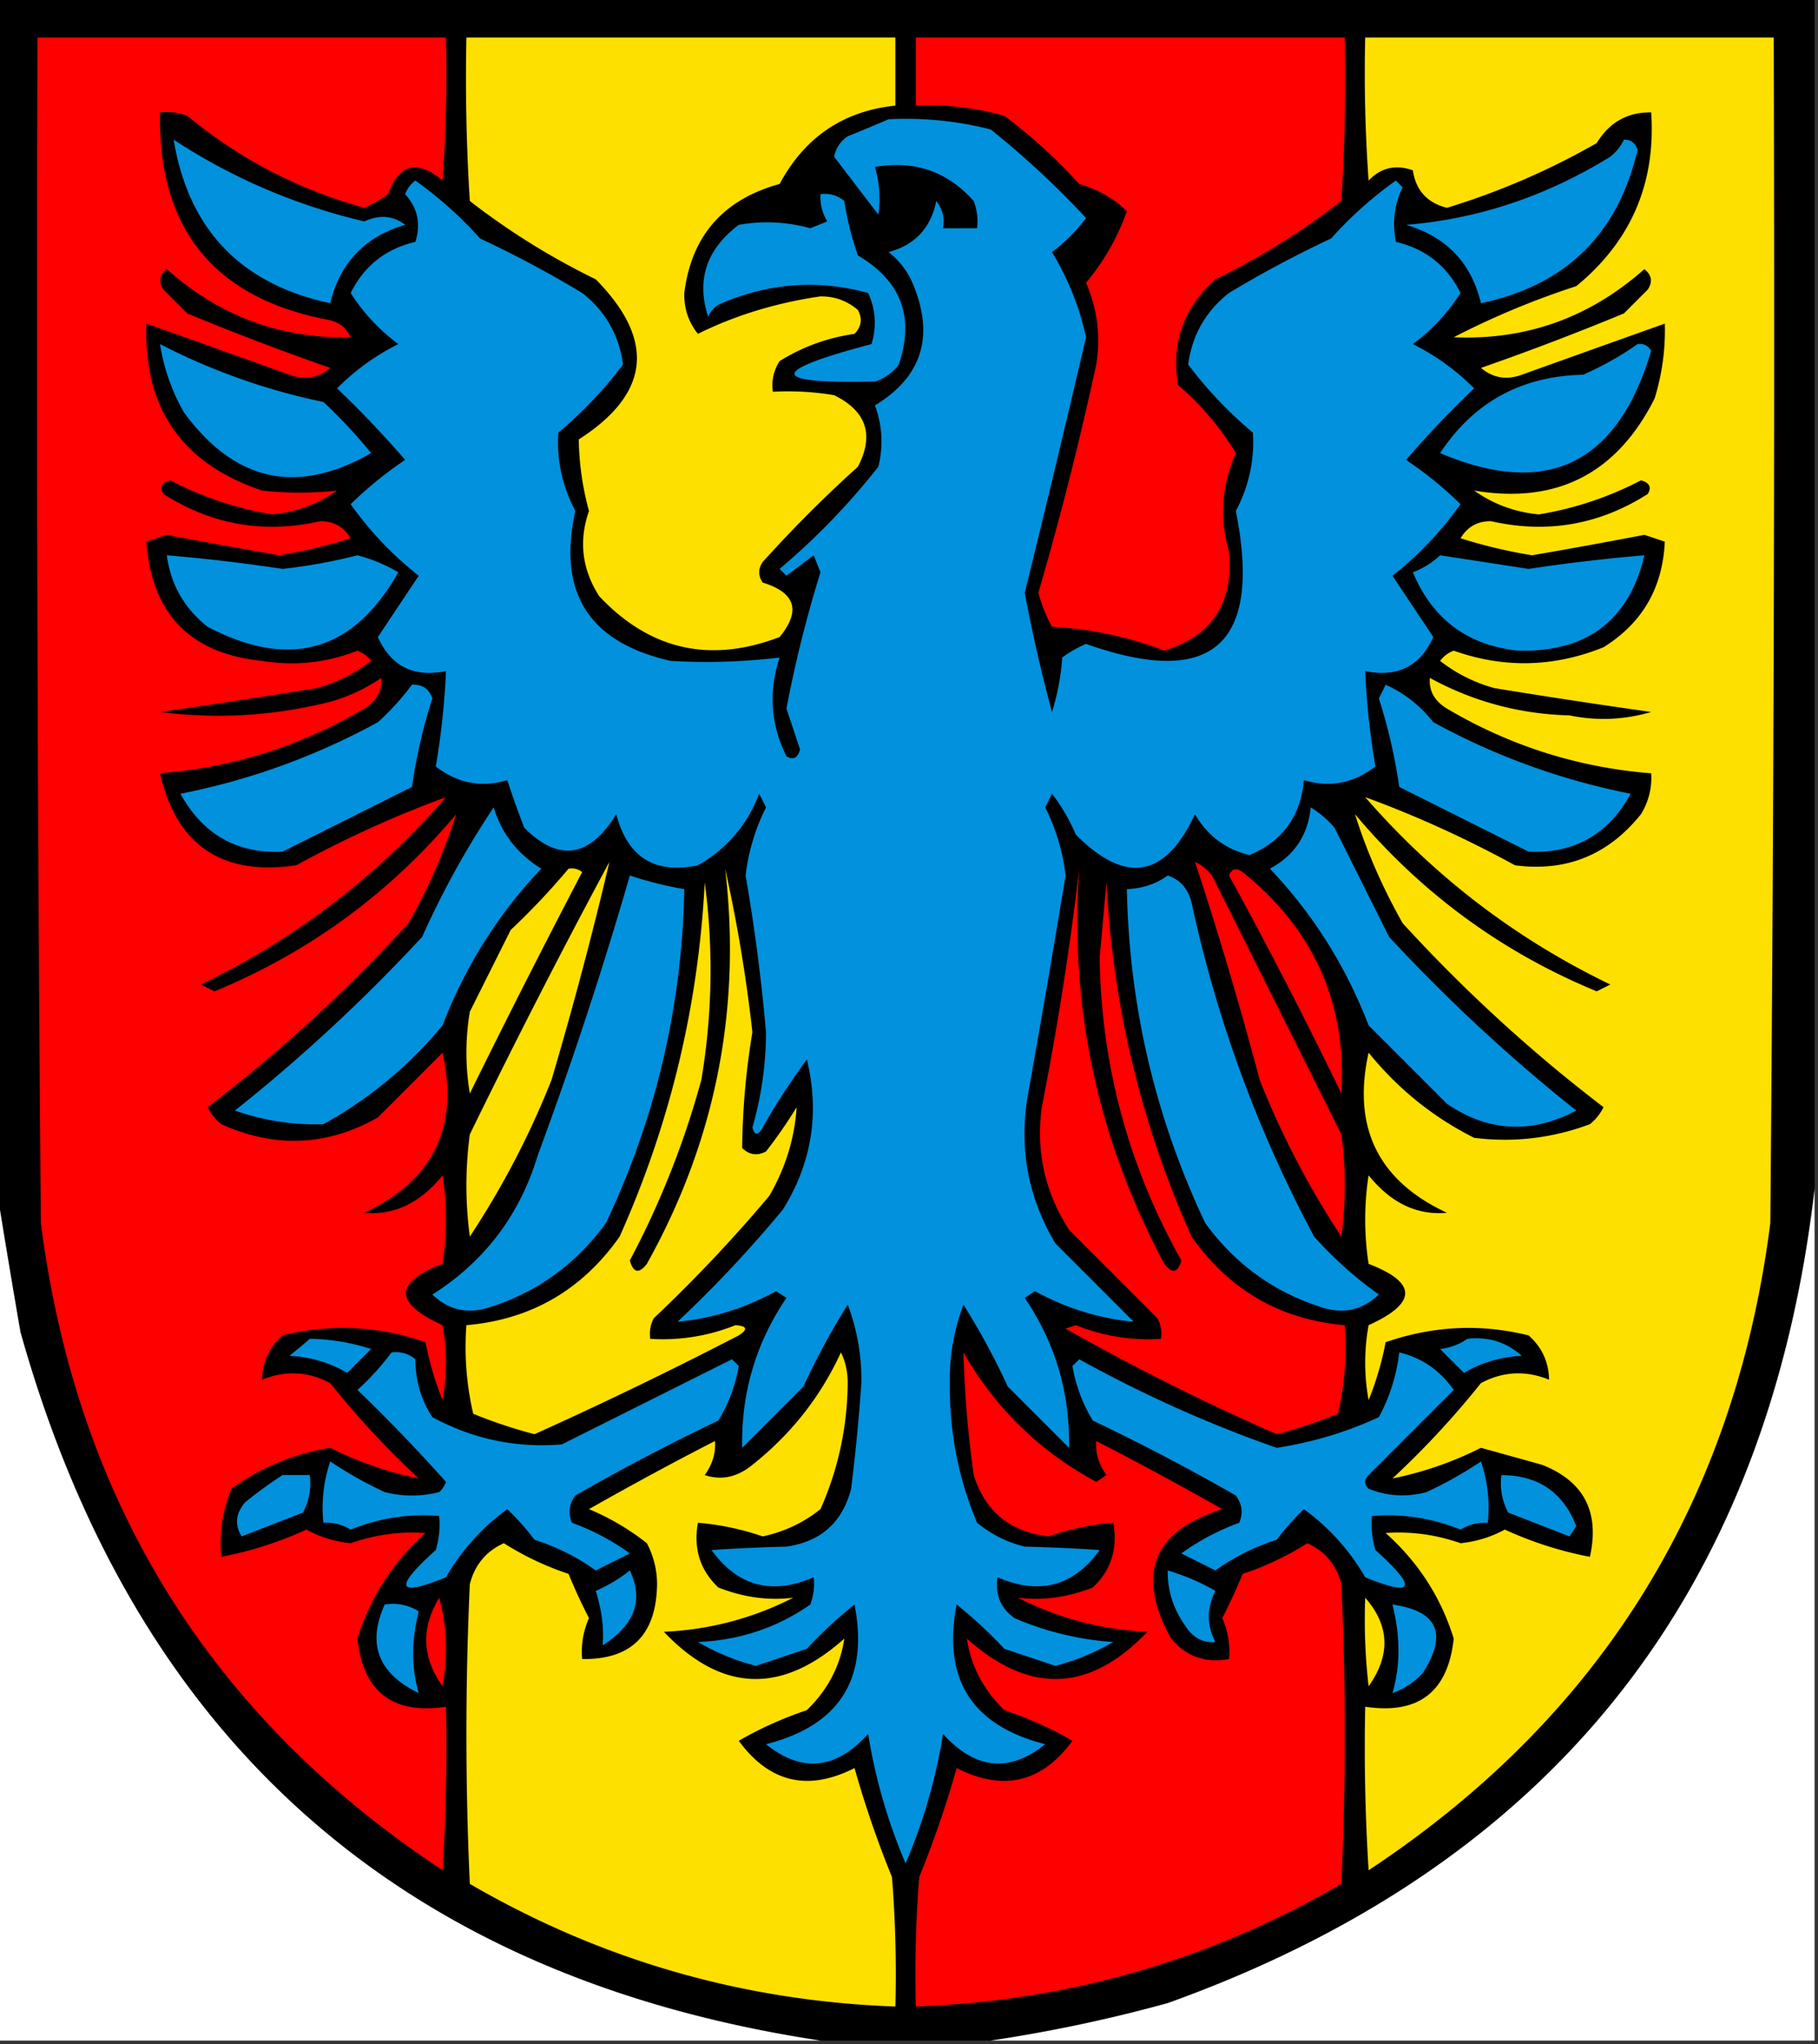 <svg xmlns="http://www.w3.org/2000/svg" width="267" height="300" style="shape-rendering:geometricPrecision;text-rendering:geometricPrecision;image-rendering:optimizeQuality;fill-rule:evenodd;clip-rule:evenodd"><rect width="100%" height="100%" fill="#333333" stroke="none"/><path style="opacity:1" d="M-.5-.5h267v175c-6.913 59.422-38.579 99.256-95 119.5a219.78 219.78 0 0 1-26 5.5h-25C59.018 290.191 19.851 255.525 3 195.5a1864.598 1864.598 0 0 1-3.5-21V-.5z"/><path style="opacity:1" fill="#fe0000" d="M5.5 5.5h60c.166 7.008 0 14.008-.5 21-3.747-3.12-6.414-2.454-8 2a18.088 18.088 0 0 1-3.5 2c-9.673-2.67-18.34-7.17-26-13.5a8.434 8.434 0 0 0-4-.5c-.309 17.196 8.025 27.362 25 30.5 1.41.368 2.41 1.201 3 2.5-10.251.247-19.251-3.086-27-10-1.083.865-1.25 1.865-.5 3l3.5 3.5a398.493 398.493 0 0 0 21 8c-1.772 1.487-3.772 1.82-6 1a7963.902 7963.902 0 0 0-21-7.5c-.435 12.398 5.231 20.565 17 24.5a49.92 49.92 0 0 0 11 0c-2.82 2-5.987 3.167-9.5 3.5a49.728 49.728 0 0 1-15-5c-1.258.35-1.59 1.016-1 2 7.11 4.528 14.778 5.861 23 4 1.971-.032 3.471.802 4.5 2.5A74.231 74.231 0 0 1 41 81.5a855.659 855.659 0 0 1-16.5-3l-3 1c.768 10.602 6.435 16.435 17 17.5 4.805.78 9.472.28 14-1.5a4.452 4.452 0 0 1 2 1.5 22.582 22.582 0 0 1-8 4 1090.834 1090.834 0 0 1-23 3.5c8.397 1.077 16.73.577 25-1.5a25.727 25.727 0 0 0 7.5-3.5c.163 1.887-.67 3.387-2.5 4.5-9.275 5.48-19.275 8.647-30 9.5 2.436 10.584 9.103 15.084 20 13.5 7.208-3.943 14.541-7.276 22-10-10.151 11.659-22.151 20.826-36 27.5l2 1c13.913-5.735 25.746-14.402 35.5-26-1.72 5.455-4.053 10.789-7 16-9.11 9.95-18.943 18.95-29.5 27a7.248 7.248 0 0 0 2 2.5c7.913 3.556 15.58 3.223 23-1l9.5-9.5c2.431 10.97-1.402 18.803-11.5 23.5 4.4.396 8.234-1.437 11.5-5.5a42.498 42.498 0 0 1 0 13c-7.158 2.751-7.158 5.751 0 9a30.499 30.499 0 0 1 0 11 44.696 44.696 0 0 1-2.5-8.5c-6.97-2.408-13.97-2.742-21-1-1.95 1.734-2.95 3.901-3 6.5 3.43-1.39 6.764-1.224 10 .5 3.966 4.967 8.3 9.634 13 14a51.515 51.515 0 0 1-13-4.5c-5.328.87-10.162 2.87-14.5 6-1.316 3.188-1.816 6.522-1.5 10a54.62 54.62 0 0 0 12.5-4 17.152 17.152 0 0 0 6.5 2c3.6-1.262 7.266-1.762 11-1.5-4.796 4.282-8.129 9.448-10 15.5.84 7.838 5.174 11.171 13 10 .166 8.007 0 16.007-.5 24-34.11-22.527-53.777-54.193-59-95-.5-57.999-.667-115.999-.5-174z"/><path style="opacity:1" fill="#fee000" d="M68.5 5.5h63v10c-7.647.8-13.314 4.633-17 11.5-8.284 2.278-12.951 7.611-14 16-.061 2.26.606 4.26 2 6 5.462-2.713 11.462-4.546 18-5.5 2.093-.014 3.926.652 5.5 2 .684 1.284.517 2.45-.5 3.5-3.988.576-7.655 1.91-11 4-.88 1.356-1.214 2.856-1 4.5a40.939 40.939 0 0 1 9 .5c4.756 2.34 5.923 5.84 3.5 10.5a188.574 188.574 0 0 0-14 14c-.667 1-.667 2 0 3 4.827 1.477 5.66 4.143 2.5 8-10.228 3.9-19.061 1.9-26.5-6-2.53-3.944-3.03-8.11-1.5-12.5A42.091 42.091 0 0 1 85 64.5c10.48-6.725 11.313-14.559 2.5-23.5A105.26 105.26 0 0 1 69 29.5c-.5-7.993-.666-15.993-.5-24z"/><path style="opacity:1" fill="#fe0000" d="M134.5 5.5h63c.166 8.007 0 16.007-.5 24A105.272 105.272 0 0 1 178.5 41c-4.662 4.139-6.495 9.305-5.5 15.5a40.796 40.796 0 0 1 8.5 10c-2.08 4.724-2.414 9.558-1 14.5.668 7.527-2.498 12.36-9.5 14.5a53.62 53.62 0 0 0-16.5-3.5 22.697 22.697 0 0 1-2-5 492.443 492.443 0 0 0 8.5-33.5c.671-4.136.171-8.136-1.5-12a34.052 34.052 0 0 0 6-10.5c-1.95-1.884-4.284-3.218-7-4a77.766 77.766 0 0 0-11-10 41.07 41.07 0 0 0-13-1.5v-10z"/><path style="opacity:1" fill="#fee000" d="M200.5 5.5h60c.167 58.001 0 116.001-.5 174-5.223 40.807-24.89 72.473-59 95-.5-7.993-.666-15.993-.5-24 7.826 1.171 12.16-2.162 13-10-1.871-6.052-5.204-11.218-10-15.5 3.734-.262 7.401.238 11 1.5a17.15 17.15 0 0 0 6.5-2 54.618 54.618 0 0 0 12.5 4c1.462-6.579-.871-11.079-7-13.5a3196 3196 0 0 0-9-2.5 51.517 51.517 0 0 1-13 4.5 128.578 128.578 0 0 0 13-14c3.236-1.724 6.57-1.89 10-.5-.049-2.599-1.049-4.766-3-6.5-7.031-1.742-14.031-1.408-21 1a44.71 44.71 0 0 1-2.5 8.5 30.485 30.485 0 0 1 0-11c7.158-3.249 7.158-6.249 0-9a42.479 42.479 0 0 1 0-13c3.266 4.063 7.099 5.896 11.5 5.5-10.098-4.697-13.931-12.53-11.5-23.5 4.299 5.305 9.466 9.472 15.5 12.5 5.813.724 11.48.058 17-2a7.248 7.248 0 0 0 2-2.5c-10.557-8.05-20.39-17.05-29.5-27-2.947-5.211-5.28-10.545-7-16 9.754 11.598 21.587 20.265 35.5 26l2-1c-13.849-6.674-25.849-15.841-36-27.5 7.459 2.724 14.792 6.057 22 10 7.527.99 13.694-1.51 18.5-7.5a10.098 10.098 0 0 0 1.5-6c-10.726-.853-20.726-4.02-30-9.5-1.829-1.113-2.663-2.613-2.5-4.5 6.354 3.473 13.187 5.307 20.5 5.5 4.041.827 8.041.66 12-.5a1090.536 1090.536 0 0 1-23-3.5 22.581 22.581 0 0 1-8-4 4.451 4.451 0 0 1 2-1.5c7.359 2.611 14.693 2.445 22-.5 5.693-3.546 8.693-8.713 9-15.5l-3-1a855.1 855.1 0 0 1-16.5 3 74.231 74.231 0 0 1-10.5-2.5c1.029-1.698 2.529-2.532 4.5-2.5 8.222 1.861 15.889.528 23-4 .591-.984.257-1.65-1-2a49.724 49.724 0 0 1-15 5c-3.513-.333-6.679-1.5-9.5-3.5 12.104 2.03 20.938-2.47 26.5-13.5a33.725 33.725 0 0 0 1.5-11 7938.246 7938.246 0 0 0-21 7.5c-2.228.82-4.228.487-6-1a398.493 398.493 0 0 0 21-8l3.5-3.5c.749-1.135.583-2.135-.5-3-8.041 7.124-17.375 10.457-28 10a118.971 118.971 0 0 1 18-7.5c8.032-6.589 11.698-15.089 11-25.5-3.467-.054-6.134 1.446-8 4.5a107.077 107.077 0 0 1-22 9.5c-2.901-.733-4.567-2.567-5-5.5-2.525-.896-4.692-.396-6.5 1.5-.5-6.992-.666-13.992-.5-21z"/><path style="opacity:1" fill="#0291dd" d="M130.5 17.5c5.08-.25 10.08.25 15 1.5a130.438 130.438 0 0 1 14 13 24.77 24.77 0 0 1-5 5 40.927 40.927 0 0 1 5 12.5 3058.899 3058.899 0 0 1-9 37.5 221.871 221.871 0 0 0 4 17.5 34.248 34.248 0 0 0 1.5-8 18.085 18.085 0 0 1 3.5-2c18.568 6.609 25.902.109 22-19.5 1.927-3.656 2.761-7.49 2.5-11.5a60.775 60.775 0 0 1-9.5-10c.577-4.32 2.577-7.82 6-10.5a160.975 160.975 0 0 1 15-8 57.195 57.195 0 0 1 9.5-8.5l1 1c-1.207 2.414-1.54 5.08-1 8 4.355 1.024 7.521 3.524 9.5 7.5a28.023 28.023 0 0 1-7 7.5 34.245 34.245 0 0 1 9 6.5 148.213 148.213 0 0 0-10 10.5 56.317 56.317 0 0 1 8 6.5c-2.857 4.022-6.19 7.522-10 10.5l6 9c-1.913 4.29-5.246 5.957-10 5 .213 4.762.713 9.428 1.5 14-3.226 2.473-6.726 3.14-10.5 2-.477 5.296-3.143 8.962-8 11-3.517-.848-6.184-2.848-8-6-4.353 9.365-10.186 10.365-17.5 3a26.852 26.852 0 0 0-3.5-6l-1 2a30.099 30.099 0 0 1 3 10 2685.415 2685.415 0 0 1-5.5 32c-1.403 7.848-.07 15.181 4 22l11.5 11.5c-5.099-.491-9.933-1.991-14.5-4.5l-1.5 1c4.492 6.614 6.659 13.948 6.5 22l-9-9a103.59 103.59 0 0 0-6.5-12 30.678 30.678 0 0 0-2 11.5c-.079 7.165 1.255 13.998 4 20.5a17.335 17.335 0 0 0 7 3.5c3.753.091 7.42.258 11 .5-3.832 5.322-8.832 6.656-15 4-.368 2.556.466 4.556 2.5 6a44.12 44.12 0 0 0 14.5 3.5 33.486 33.486 0 0 1-8.5 3.5l-7.5-2.5a64.292 64.292 0 0 0-7-6.5c-2.119 10.929 2.214 17.762 13 20.5-5.256 4.228-10.256 3.728-15-1.5a80.907 80.907 0 0 1-5.5 19 80.907 80.907 0 0 1-5.5-19c-4.744 5.228-9.744 5.728-15 1.5 10.786-2.738 15.119-9.571 13-20.5a64.292 64.292 0 0 0-7 6.5l-7.5 2.5a33.486 33.486 0 0 1-8.5-3.5c6.123-.263 11.623-2.096 16.5-5.5a8.43 8.43 0 0 0 .5-4c-6.168 2.656-11.168 1.322-15-4 3.58-.242 7.247-.409 11-.5 5.06-.727 8.226-3.56 9.5-8.5a273.76 273.76 0 0 0 1.5-15.5 30.678 30.678 0 0 0-2-11.5 103.59 103.59 0 0 0-6.5 12l-9 9c-.159-8.052 2.008-15.386 6.5-22l-1.5-1c-4.567 2.509-9.401 4.009-14.5 4.5a180.42 180.42 0 0 0 15.5-16.5c4.237-6.857 5.404-14.191 3.5-22a99.506 99.506 0 0 0-6.5 10c-.654 1.196-1.154 1.196-1.5 0a50.979 50.979 0 0 0 2-14 272.367 272.367 0 0 0-3-23 30.099 30.099 0 0 1 3-10l-1-2c-1.748 4.581-4.748 8.081-9 10.5-6.345 1.325-10.345-1.175-12-7.5-3.916 6.389-8.416 7.056-13.5 2a135.441 135.441 0 0 1-2.5-7c-3.773 1.14-7.273.473-10.5-2a111.776 111.776 0 0 0 1.5-14c-4.754.957-8.087-.71-10-5l6-9c-3.81-2.978-7.144-6.478-10-10.5a56.356 56.356 0 0 1 8-6.5 148.213 148.213 0 0 0-10-10.5 34.232 34.232 0 0 1 9-6.5 28.018 28.018 0 0 1-7-7.5c1.979-3.976 5.145-6.476 9.5-7.5.839-2.64.339-4.973-1.5-7a4.452 4.452 0 0 1 1.5-2 57.203 57.203 0 0 1 9.5 8.5 161.05 161.05 0 0 1 15 8c3.423 2.68 5.423 6.18 6 10.5a60.78 60.78 0 0 1-9.5 10c-.26 4.01.573 7.844 2.5 11.5-2.673 11.966 1.994 19.3 14 22a88.848 88.848 0 0 0 16-.5c-1.651 5.007-1.318 9.84 1 14.5.983.591 1.65.257 2-1l-2-6a180.416 180.416 0 0 1 5-20l-1-2.5-4 3-1-1a102.952 102.952 0 0 0 14.5-15c.741-3.062.575-6.062-.5-9 6.97-4.237 8.803-10.237 5.5-18a11.532 11.532 0 0 0-3.5-4.5c3.876-1.043 6.209-3.543 7-7.5.929 1.189 1.262 2.522 1 4h5a8.43 8.43 0 0 0-.5-4c-3.876-4.345-8.709-6.011-14.5-5 .667 2.32.834 4.653.5 7a4240.903 4240.903 0 0 1-6.5-8.5c.259-1.261.926-2.261 2-3a218.46 218.46 0 0 0 6-2.5z"/><path style="opacity:1" fill="#0291dd" d="M25.5 20.5c8.575 5.617 17.908 9.617 28 12 2.243-1.026 4.243-.86 6 .5-5.906 1.739-9.573 5.572-11 11.5-13.137-2.803-20.804-10.803-23-24zM238.5 20.5c.997-.03 1.664.47 2 1.5-2.886 12.386-10.552 19.886-23 22.5-1.427-5.928-5.094-9.761-11-11.5 10.562-.853 20.562-4.187 30-10 .881-.708 1.547-1.542 2-2.5zM120.5 28.5c1.322-.17 2.489.163 3.5 1a43.39 43.39 0 0 0 2 8c6.356 3.738 8.356 9.071 6 16a6.977 6.977 0 0 1-3.5 2.5c-15.586.354-15.753-1.48-.5-5.5.769-2.6.602-5.1-.5-7.5-7.269-1.992-14.436-1.492-21.5 1.5-.945.405-1.612 1.072-2 2-1.751-5.417-.251-9.917 4.5-13.5a23.63 23.63 0 0 1 10.5.5l2.5-1a6.845 6.845 0 0 1-1-4zM23.5 50.5a93.553 93.553 0 0 0 24 8.5 74.145 74.145 0 0 1 7 7.5c-10.857 6.222-20.024 4.222-27.5-6a29.154 29.154 0 0 1-3.5-10zM240.5 50.5c.876-.13 1.543.203 2 1-4.965 16.652-15.298 21.652-31 15 4.945-7.474 11.945-11.308 21-11.5 2.891-1.274 5.558-2.774 8-4.5zM24.5 81.5a258.401 258.401 0 0 1 17 2 79.742 79.742 0 0 0 11-2c2.11.554 4.11 1.388 6 2.5-6.602 11.654-15.935 14.321-28 8-3.434-2.703-5.434-6.203-6-10.5zM211.5 81.5c4.323.664 8.657 1.33 13 2a258.377 258.377 0 0 1 17-2c-2.249 9.567-8.415 14.234-18.5 14-7.424-.753-12.591-4.587-15.5-11.5 1.566-.608 2.9-1.442 4-2.5zM60.5 100.5c1.495-.085 2.495.581 3 2a79.415 79.415 0 0 0-3 13l-19 9.5c-6.689.318-11.689-2.515-15-8.5 10.176-2.004 19.843-5.504 29-10.5a38.44 38.44 0 0 0 5-5.5zM203.5 100.5c2.725 1.213 5.059 3.046 7 5.5 9.157 4.996 18.824 8.496 29 10.5-3.311 5.985-8.311 8.818-15 8.5l-19-9.5a79.435 79.435 0 0 0-3-13c.363-.683.696-1.35 1-2zM72.5 118.5c1.165 3.84 3.498 6.84 7 9-6.333 6.654-11.166 14.321-14.5 23-4.959 5.965-10.792 10.798-17.5 14.5-4.413.151-8.746-.516-13-2A247.655 247.655 0 0 0 62 137.5a130.642 130.642 0 0 1 10.5-19zM192.5 118.5c1.294.79 2.461 1.79 3.5 3l8 16a247.646 247.646 0 0 0 27.5 25.5c-6.603 3.469-12.936 3.135-19-1L201 150.5c-3.333-8.679-8.167-16.346-14.5-23 3.595-1.93 5.595-4.93 6-9z"/><path style="opacity:1" fill="#fee000" d="M89.5 126.5c-2.446 10.432-5.28 21.099-8.5 32a125.575 125.575 0 0 1-12 23c-.667-5-.667-10 0-15a1125.697 1125.697 0 0 1 20.5-40z"/><path style="opacity:1" fill="#fe0000" d="M175.5 126.5c.958.453 1.792 1.119 2.5 2l19 38c.667 5 .667 10 0 15a125.587 125.587 0 0 1-12-23 569.178 569.178 0 0 0-9.5-32z"/><path style="opacity:1" fill="#fee000" d="M83.5 127.5a2.429 2.429 0 0 1 2 .5A1483.435 1483.435 0 0 0 69 160.5c-.667-4-.667-8 0-12l6-12a107.108 107.108 0 0 0 8.5-9zM106.5 127.5a225.183 225.183 0 0 1 4 24 109.318 109.318 0 0 0-1.5 17c1.049 1.017 2.216 1.184 3.5.5a69.2 69.2 0 0 0 4.5-6.5c-.299 4.569-1.632 8.902-4 13a216.136 216.136 0 0 1-17 18 4.932 4.932 0 0 0-.5 3 28.423 28.423 0 0 0 12.5-2c1.722.111 1.888.611.5 1.5a619.995 619.995 0 0 1-30 14.5 71.376 71.376 0 0 1-9-3 43.123 43.123 0 0 1-1-13c9.474-.823 16.974-5.157 22.5-13 7.406-16.524 11.573-33.857 12.5-52a96.996 96.996 0 0 1-.5 29A128.566 128.566 0 0 1 92.5 185c.51 1.826 1.344 1.993 2.5.5 10.081-18.055 13.915-37.388 11.5-58z"/><path style="opacity:1" fill="#fe0000" d="M158.5 127.5c-1.432 20.421 2.735 39.754 12.5 58 1.156 1.493 1.99 1.326 2.5-.5-7.782-13.841-11.782-28.674-12-44.5l1-11c.927 18.143 5.094 35.476 12.5 52 5.526 7.843 13.026 12.177 22.5 13a43.117 43.117 0 0 1-1 13 71.408 71.408 0 0 1-9 3 336.193 336.193 0 0 1-31-15.5l1.5-.5a28.423 28.423 0 0 0 12.5 2 4.934 4.934 0 0 0-.5-3l-13-13c-3.549-5.526-4.882-11.526-4-18a455.828 455.828 0 0 0 5.5-35zM180.5 128.5c.397-1.025 1.063-1.192 2-.5 10.47 8.43 15.303 19.264 14.5 32.5a718.382 718.382 0 0 0-16.5-32z"/><path style="opacity:1" fill="#0291dd" d="M92.5 128.5a53.768 53.768 0 0 0 8 2c-.333 17.169-4.167 33.502-11.5 49-4.463 6.136-10.296 10.303-17.5 12.5-3.05.857-5.717.19-8-2 7.694-4.872 12.86-11.705 15.5-20.5a589.441 589.441 0 0 0 13.5-41zM171.5 128.5c1.835.622 3.002 1.956 3.5 4a187.063 187.063 0 0 0 18 49 57.217 57.217 0 0 0 9.5 8.5c-2.283 2.19-4.949 2.857-8 2-7.203-2.197-13.037-6.364-17.5-12.5-7.333-15.498-11.167-31.831-11.5-49 2.286-.095 4.286-.762 6-2z"/><path style="opacity:1" fill="#fefffe" d="M-.5 174.5c1.103 6.866 2.27 13.866 3.5 21 16.851 60.025 56.018 94.691 117.5 104H-.5v-125zM266.5 174.5v125h-121a219.78 219.78 0 0 0 26-5.5c56.421-20.244 88.087-60.078 95-119.5z"/><path style="opacity:1" fill="#0291dd" d="M45.5 196.5c3.068.047 6.068.547 9 1.5l-3.5 3.5c-2.596-1.52-5.43-2.353-8.5-2.5a81.819 81.819 0 0 0 3-2.5zM215.5 196.5c3.064-.356 5.731.477 8 2.5-3.071.147-5.904.98-8.5 2.5l-3.5-3.5c1.558-.21 2.891-.71 4-1.5zM57.5 198.5c1.322-.17 2.489.163 3.5 1 .011 3.159.845 5.993 2.5 8.5 5.979 3.22 12.312 4.553 19 4l25-12.5 1 1c-.506 2.891-1.506 5.558-3 8a313.314 313.314 0 0 0-21 11c-.928 1.268-1.095 2.601-.5 4a34.64 34.64 0 0 1 8.5 4.5l-5 2.5a31.64 31.64 0 0 0-9-4.5 35.562 35.562 0 0 0-4-4.5 32.257 32.257 0 0 0-9 10c-7.241 2.945-7.741 1.612-1.5-4 .493-1.634.66-3.301.5-5-4.506-.352-8.84.315-13 2a6.845 6.845 0 0 0-4-1 21.12 21.12 0 0 1 1-9c2.539 1.7 5.205 3.2 8 4.5 2.667.667 5.333.667 8 0 .457-.414.79-.914 1-1.5a247.588 247.588 0 0 0-13-13.5 38.44 38.44 0 0 0 5-5.5z"/><path style="opacity:1" fill="#fee000" d="M123.5 198.5c.658 1.293.992 2.793 1 4.5-.068 6.49-1.401 12.657-4 18.5-2.5 2-5.334 3.333-8.5 4a38.892 38.892 0 0 0-9.5-2c-.686 3.787.314 6.954 3 9.5 3.704 1.451 7.37 1.951 11 1.5-5.957 3.032-12.291 4.698-19 5 8.458 8.895 17.291 9.228 26.5 1-.6 4.029-2.433 7.529-5.5 10.5-3.587 1.21-6.92 2.71-10 4.5 4.503 6.141 10.17 7.474 17 4a151.013 151.013 0 0 0 5.5 16c.5 6.325.666 12.658.5 19-22.384-.802-43.217-6.802-62.5-18a484.226 484.226 0 0 1 0-44c.74-2.839 2.407-4.839 5-6a42.914 42.914 0 0 0 9.5 4.5c.9 2.192 1.9 4.358 3 6.5a11.99 11.99 0 0 0-1 6c7.23.104 10.897-3.563 11-11a12.87 12.87 0 0 0-1.5-6 36.207 36.207 0 0 0-8.5-5 492.61 492.61 0 0 1 18.5-10c.14 1.756-.36 3.422-1.5 5 2.452.814 4.785.314 7-1.5 5.692-4.514 10.025-10.014 13-16.5z"/><path style="opacity:1" fill="#fe0000" d="M141.5 198.5c4.656 8.155 11.156 14.489 19.5 19l1.5-1c-1.14-1.578-1.64-3.244-1.5-5a493.001 493.001 0 0 1 18.5 10c-10.204 3.239-12.704 9.572-7.5 19 2.196 2.625 5.03 3.625 8.5 3a11.988 11.988 0 0 0-1-6 83.63 83.63 0 0 0 3-6.5 42.92 42.92 0 0 0 9.5-4.5c2.593 1.161 4.259 3.161 5 6a484.008 484.008 0 0 1 0 44c-19.283 11.198-40.116 17.198-62.5 18-.166-6.342 0-12.675.5-19a151.013 151.013 0 0 0 5.5-16c6.83 3.474 12.497 2.141 17-4-3.08-1.79-6.413-3.29-10-4.5-3.067-2.971-4.9-6.471-5.5-10.5 9.209 8.228 18.042 7.895 26.5-1-6.709-.302-13.043-1.968-19-5 3.63.451 7.296-.049 11-1.5 2.686-2.546 3.686-5.713 3-9.5-3.24.268-6.406.934-9.5 2-5.651-.649-9.318-3.649-11-9a164.02 164.02 0 0 1-1.5-18z"/><path style="opacity:1" fill="#0291dd" d="M205.5 198.5c3.287.764 5.954 2.597 8 5.5L201 216.5c-.667.667-.667 1.333 0 2 2.737 1.11 5.571 1.277 8.5.5 2.795-1.3 5.461-2.8 8-4.5a21.127 21.127 0 0 1 1 9 6.846 6.846 0 0 0-4 1c-4.161-1.685-8.494-2.352-13-2a12.93 12.93 0 0 0 .5 5c6.241 5.612 5.741 6.945-1.5 4a32.255 32.255 0 0 0-9-10 35.594 35.594 0 0 0-4 4.5 31.646 31.646 0 0 0-9 4.5l-5-2.5a34.638 34.638 0 0 1 8.5-4.5c.595-1.399.428-2.732-.5-4a313.169 313.169 0 0 0-21-11c-1.494-2.442-2.494-5.109-3-8l1-1a187.347 187.347 0 0 0 29 13 55.591 55.591 0 0 0 15-4.5c1.593-2.936 2.593-6.102 3-9.5zM41.5 216.5h4c.24 1.967-.094 3.801-1 5.5l-9 3.5c-1.068-1.687-.901-3.354.5-5a60.011 60.011 0 0 1 5.5-4zM220.5 216.5c5.415.034 9.082 2.534 11 7.5l-1 1.5-9-3.5c-.906-1.699-1.239-3.533-1-5.5zM92.5 230.5c2.066 4.322.733 7.988-4 11 .224-2.464-.109-5.131-1-8 1.86-.825 3.526-1.825 5-3zM171.5 230.5a32.24 32.24 0 0 1 7 3c-1.288 2.534-1.288 5.034 0 7.5-1.887.163-3.387-.671-4.5-2.5-1.707-2.409-2.54-5.075-2.5-8z"/><path style="opacity:1" fill="#fe0000" d="M64.5 234.5c1.147 4.146 1.314 8.48.5 13-3.028-4.222-3.195-8.556-.5-13z"/><path style="opacity:1" fill="#fee000" d="M200.5 234.5c3.584 4.08 3.751 8.414.5 13a84.902 84.902 0 0 1-.5-13z"/><path style="opacity:1" fill="#0291dd" d="M56.5 235.5c1.788-.285 3.455.048 5 1-1.092 4.312-1.092 8.312 0 12-5.955-2.881-7.622-7.215-5-13zM204.5 235.5c6.633.936 8.133 4.27 4.5 10a10.94 10.94 0 0 1-4.5 3c1.174-4.018 1.174-8.352 0-13z"/></svg>